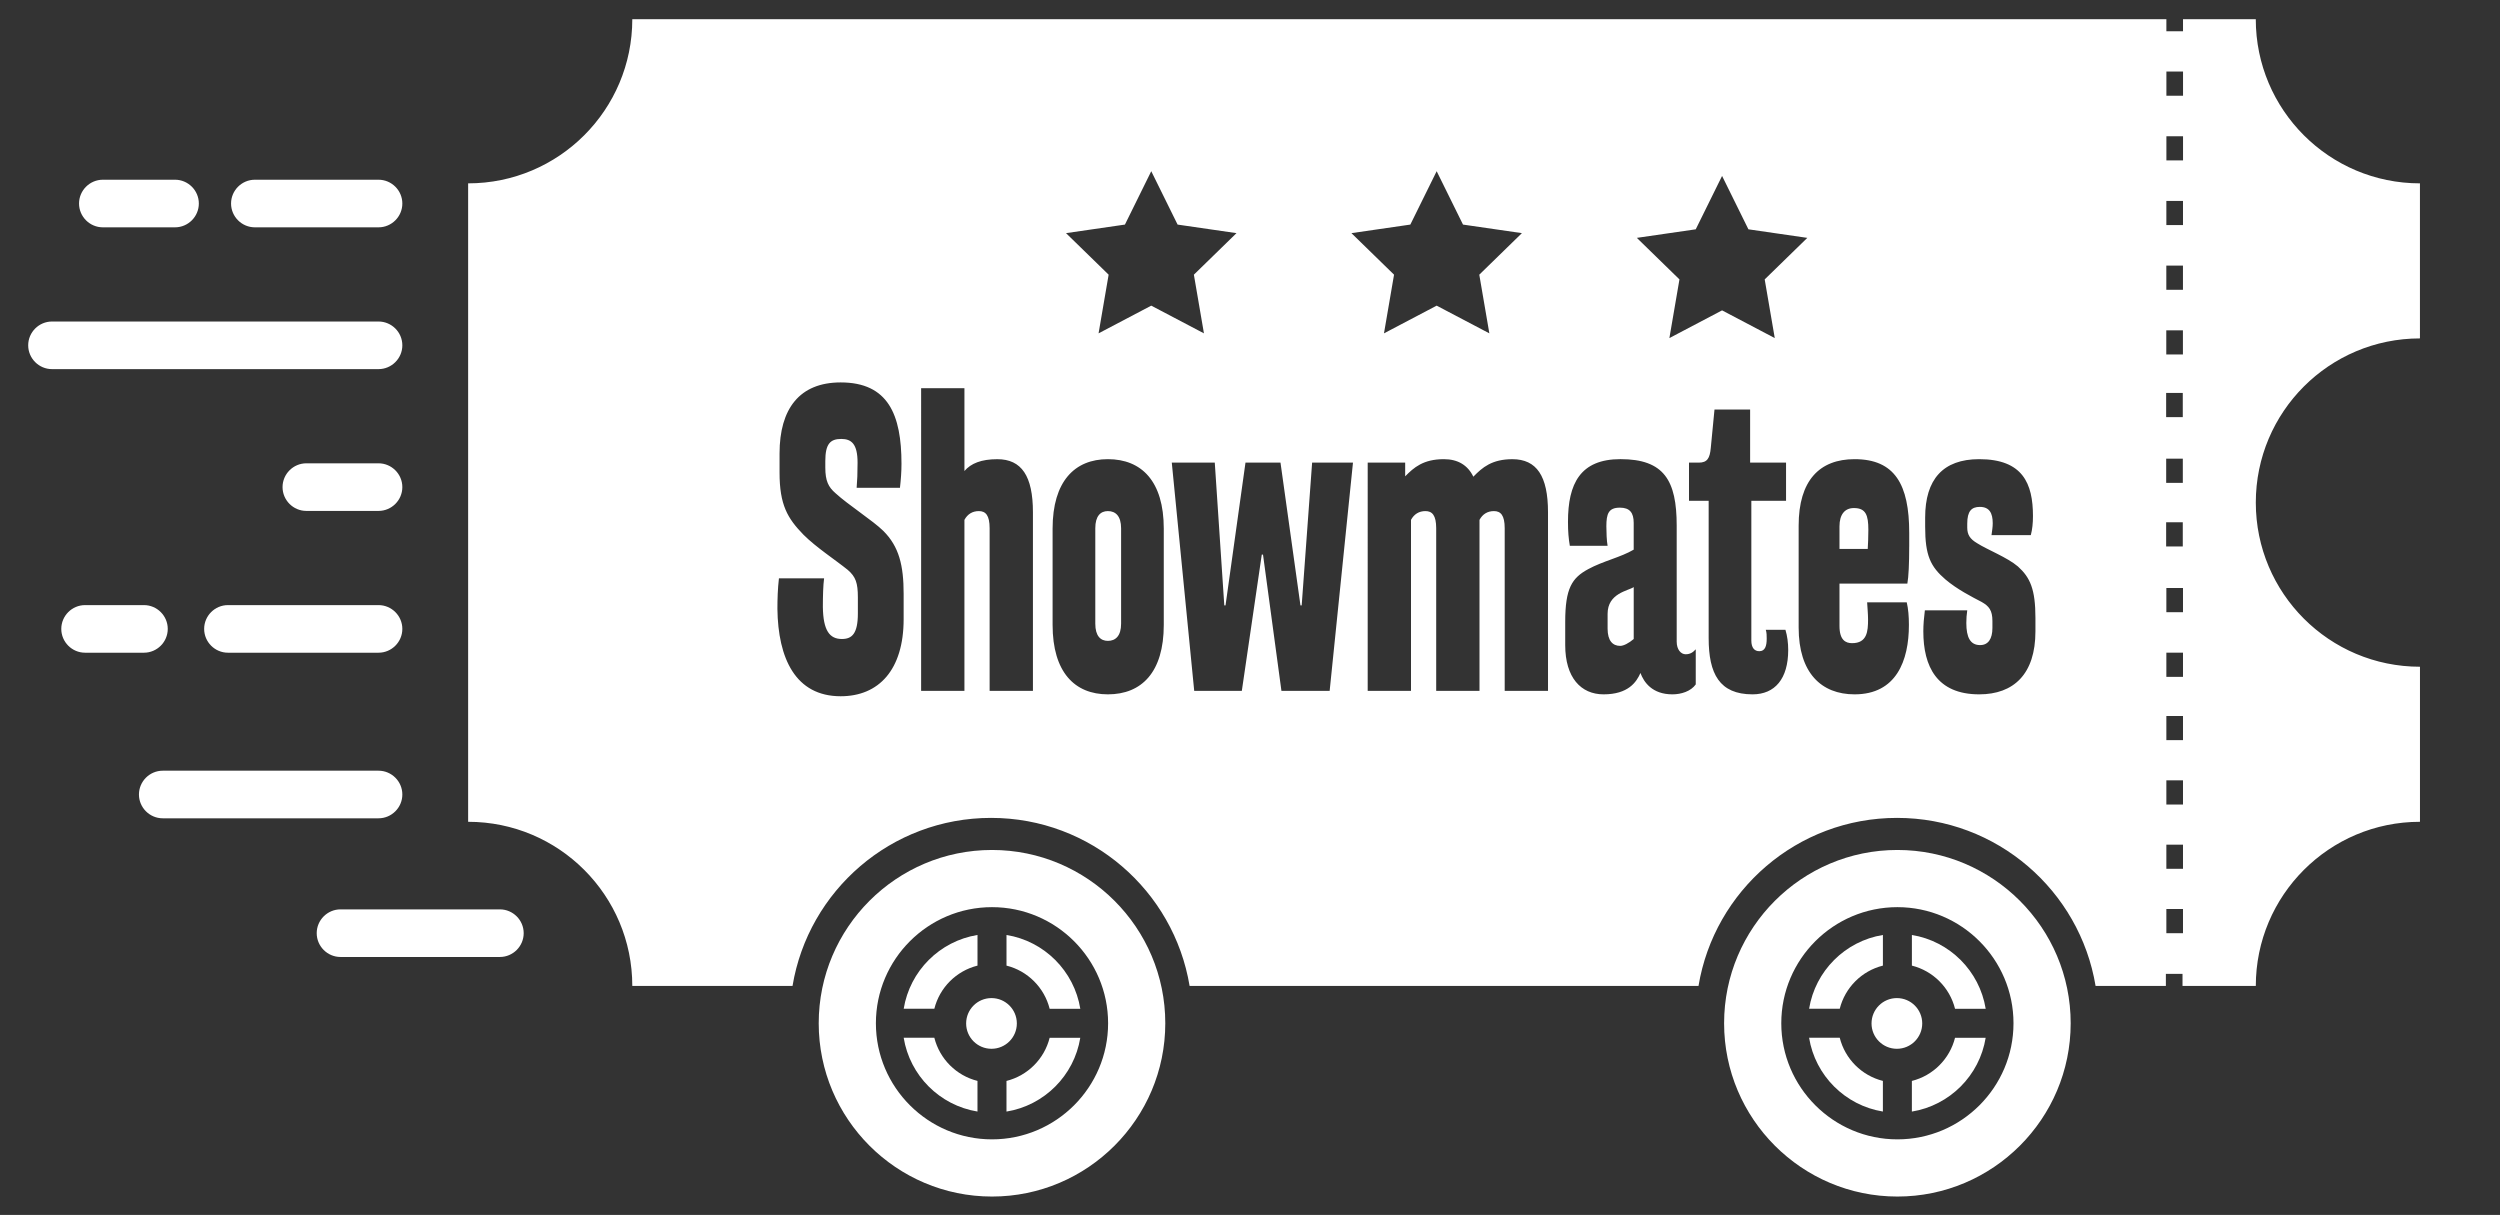 <svg xmlns="http://www.w3.org/2000/svg" xmlns:xlink="http://www.w3.org/1999/xlink" version="1.1" id="Layer_1" x="0px" y="0px" viewBox="0 0 127.404 61.915" style=" fill:#fff;enable-background:new 0 0 127.404 61.915;" xml:space="preserve">
                            <rect x="0" y="0" width="127.404" height="61.915" fill="#333333" stroke="none"/>
                            <g>
                                <path d="M19.291,18.811H2.65c-0.667,0-1.213-0.546-1.213-1.213v0c0-0.667,0.546-1.213,1.213-1.213h16.641   c0.667,0,1.213,0.546,1.213,1.213v0C20.504,18.265,19.958,18.811,19.291,18.811z" />
                                <path d="M19.291,11.585h-6.303c-0.667,0-1.213-0.546-1.213-1.213v0c0-0.667,0.546-1.213,1.213-1.213h6.303   c0.667,0,1.213,0.546,1.213,1.213v0C20.504,11.039,19.958,11.585,19.291,11.585z" />
                                <path d="M19.291,33.263h-7.674c-0.667,0-1.213-0.546-1.213-1.213v0c0-0.667,0.546-1.213,1.213-1.213h7.674   c0.667,0,1.213,0.546,1.213,1.213v0C20.504,32.717,19.958,33.263,19.291,33.263z" />
                                <path d="M25.475,48.769h-8.122c-0.667,0-1.213-0.546-1.213-1.213l0,0c0-0.667,0.546-1.213,1.213-1.213h8.122   c0.667,0,1.213,0.546,1.213,1.213l0,0C26.688,48.223,26.142,48.769,25.475,48.769z" />
                                <path d="M19.291,26.037h-3.679c-0.667,0-1.213-0.546-1.213-1.213v0c0-0.667,0.546-1.213,1.213-1.213h3.679   c0.667,0,1.213,0.546,1.213,1.213v0C20.504,25.491,19.958,26.037,19.291,26.037z" />
                                <path d="M19.291,41.702H8.294c-0.667,0-1.213-0.546-1.213-1.213v0c0-0.667,0.546-1.213,1.213-1.213h10.997   c0.667,0,1.213,0.546,1.213,1.213v0C20.504,41.156,19.958,41.702,19.291,41.702z" />
                                <g>
                                    <path d="M50.554,60.978c-4.869,0-8.831-3.961-8.831-8.831s3.961-8.831,8.831-8.831s8.831,3.961,8.831,8.831    S55.423,60.978,50.554,60.978z M50.554,46.23c-3.263,0-5.917,2.655-5.917,5.917s2.655,5.917,5.917,5.917    c3.263,0,5.917-2.655,5.917-5.917S53.817,46.23,50.554,46.23z" />
                                </g>
                                <g>
                                    <path d="M96.694,60.978c-4.869,0-8.831-3.961-8.831-8.831s3.961-8.831,8.831-8.831c4.869,0,8.831,3.961,8.831,8.831    S101.563,60.978,96.694,60.978z M96.694,46.23c-3.263,0-5.917,2.655-5.917,5.917s2.655,5.917,5.917,5.917    c3.263,0,5.917-2.655,5.917-5.917S99.957,46.23,96.694,46.23z" />
                                </g>
                                <g>
                                    <path d="M56.46,26.046c-0.376,0-0.642,0.253-0.642,0.875v4.864c0,0.623,0.266,0.875,0.642,0.875c0.391,0,0.673-0.253,0.673-0.875    v-4.864C57.133,26.299,56.851,26.046,56.46,26.046z" />
                                    <path d="M81.926,31.28v0.759c0,0.623,0.266,0.876,0.642,0.876c0.172,0,0.438-0.136,0.689-0.35v-2.646    C82.974,30.112,81.926,30.229,81.926,31.28z" />
                                    <path d="M123.324,17.246V9.344c-4.621,0-8.366-3.746-8.366-8.366h-3.708v0.615h-0.848V0.978H32.223    c0,4.621-3.746,8.366-8.366,8.366V41.88c4.621,0,8.366,3.746,8.366,8.366h8.165c0.807-4.86,5.029-8.565,10.118-8.565    s9.311,3.705,10.118,8.565h25.934c0.807-4.86,5.029-8.565,10.118-8.565s9.311,3.705,10.118,8.565h3.582v-0.615h0.848v0.615h3.735    c0-4.621,3.746-8.366,8.366-8.366v-7.902c-4.621,0-8.366-3.746-8.366-8.366S118.703,17.246,123.324,17.246z M86.418,11.686    l1.342-2.72l1.342,2.72l3.002,0.436l-2.172,2.117l0.513,2.99l-2.685-1.412l-2.685,1.412l0.513-2.99l-2.172-2.117L86.418,11.686z     M71.873,11.445l1.342-2.72l1.342,2.72l3.002,0.436l-2.172,2.117l0.513,2.99l-2.685-1.412l-2.685,1.412l0.513-2.99l-2.172-2.117    L71.873,11.445z M57.328,11.445l1.342-2.72l1.342,2.72l3.002,0.436l-2.172,2.117l0.513,2.99l-2.685-1.412l-2.685,1.412l0.513-2.99    l-2.172-2.117L57.328,11.445z M46.051,31.552c0,2.587-1.268,3.93-3.209,3.93c-2.301,0-3.193-1.926-3.224-4.455    c0-0.486,0.016-1.031,0.078-1.556h2.301c-0.047,0.35-0.063,0.895-0.063,1.459c0.016,1.206,0.344,1.634,0.97,1.634    c0.516,0,0.814-0.272,0.814-1.304v-0.817c0-0.739-0.11-1.051-0.516-1.401c-0.626-0.506-1.612-1.148-2.254-1.79    c-0.814-0.837-1.221-1.517-1.221-3.171v-0.973c0-2.276,1.017-3.619,3.115-3.619c2.426,0,3.099,1.654,3.099,4.144    c0,0.409-0.031,0.817-0.078,1.226h-2.207c0.031-0.37,0.047-0.739,0.047-1.284c0-0.953-0.313-1.206-0.83-1.206    c-0.563,0-0.814,0.253-0.814,1.128v0.331c0,0.681,0.157,0.992,0.517,1.304c0.657,0.603,1.91,1.401,2.442,1.926    c0.798,0.798,1.033,1.751,1.033,3.21V31.552z M52.64,35.209h-2.207v-8.288c0-0.661-0.203-0.875-0.548-0.875    c-0.329,0-0.579,0.156-0.736,0.447v8.716h-2.207V19.782h2.207v4.222c0.329-0.389,0.861-0.603,1.675-0.603    c1.236,0,1.816,0.856,1.816,2.704V35.209z M59.308,31.844c0,2.412-1.127,3.541-2.849,3.541c-1.69,0-2.817-1.128-2.817-3.541    v-4.903c0-2.412,1.127-3.541,2.817-3.541c1.722,0,2.849,1.128,2.849,3.541V31.844z M67.761,35.209h-2.457l-0.939-6.945h-0.063    l-1.017,6.945h-2.426l-1.143-11.634h2.191l0.485,7.276h0.063l1.017-7.276h1.784l1.017,7.276h0.063l0.532-7.276h2.082    L67.761,35.209z M78.889,35.209h-2.207v-8.288c0-0.661-0.203-0.875-0.548-0.875c-0.329,0-0.579,0.156-0.736,0.447v8.716h-2.207    v-8.288c0-0.661-0.204-0.875-0.548-0.875c-0.329,0-0.579,0.156-0.736,0.447v8.716h-2.207V23.575h1.91v0.7    c0.438-0.447,0.923-0.875,1.972-0.875c0.72,0,1.221,0.311,1.503,0.895l0.016-0.019c0.438-0.447,0.924-0.875,1.972-0.875    c1.237,0,1.816,0.856,1.816,2.704V35.209z M86.418,34.879c-0.25,0.35-0.736,0.506-1.19,0.506c-1.033,0-1.456-0.623-1.628-1.089    c-0.203,0.467-0.626,1.089-1.878,1.089c-1.158,0-1.956-0.856-1.956-2.51v-1.187c0-1.712,0.344-2.237,1.174-2.685    c0.751-0.409,1.659-0.603,2.316-0.992v-1.362c0-0.525-0.203-0.778-0.704-0.778c-0.579,0-0.689,0.311-0.689,0.953    c0,0.292,0.016,0.739,0.063,0.992h-1.925c-0.063-0.37-0.094-0.72-0.094-1.226c0-1.945,0.626-3.191,2.676-3.191    c2.223,0,2.864,1.089,2.864,3.385V32.7c0,0.409,0.219,0.642,0.454,0.642c0.235,0,0.376-0.097,0.517-0.253V34.879z M89.314,35.385    c-1.69,0-2.238-1.051-2.238-2.86v-7.004h-1.002v-1.945h0.501c0.423,0,0.563-0.214,0.61-0.759l0.188-1.945h1.816v2.704h1.831v1.945    h-1.769v7.12c0,0.37,0.157,0.545,0.407,0.545c0.297,0,0.376-0.272,0.376-0.642c0-0.136,0-0.311-0.047-0.447h1.002    c0.094,0.311,0.141,0.661,0.141,1.031C91.129,34.587,90.456,35.385,89.314,35.385z M97.296,27.855    c0,0.875-0.031,1.537-0.094,1.887h-3.459v2.159c0,0.72,0.313,0.876,0.642,0.876c0.767,0,0.814-0.603,0.814-1.206    c0-0.272-0.031-0.584-0.047-0.875h2.019c0.078,0.331,0.11,0.72,0.11,1.148c0,1.829-0.642,3.541-2.77,3.541    c-1.69,0-2.849-1.089-2.849-3.405v-5.195c0-2.296,1.064-3.385,2.849-3.385c2.05,0,2.786,1.284,2.786,3.755V27.855z     M103.729,32.175c0,2.179-1.111,3.21-2.864,3.21c-2.16,0-2.849-1.42-2.849-3.21c0-0.35,0.031-0.7,0.078-1.07h2.16    c-0.031,0.195-0.047,0.428-0.047,0.642c0,0.739,0.204,1.128,0.704,1.128c0.407,0,0.626-0.311,0.626-0.875v-0.35    c0-0.545-0.172-0.759-0.548-0.973c-0.485-0.253-1.252-0.642-1.847-1.148c-0.767-0.661-1.033-1.226-1.033-2.685v-0.467    c0-1.946,0.908-2.977,2.755-2.977c2.223,0,2.739,1.245,2.739,2.899c0,0.35-0.031,0.681-0.11,0.973h-2.003    c0.031-0.214,0.063-0.428,0.063-0.603c0-0.525-0.172-0.837-0.657-0.837c-0.423,0-0.642,0.214-0.642,0.856v0.195    c0,0.37,0.141,0.584,0.501,0.798c0.516,0.331,1.534,0.72,2.082,1.187c0.626,0.564,0.892,1.167,0.892,2.626V32.175z     M110.399,13.537h0.848v1.231h-0.848V13.537z M110.397,16.833h0.848v1.231h-0.848V16.833z M110.39,20.026h0.848v1.231h-0.848    V20.026z M111.24,23.375v1.231h-0.848v-1.231H111.24z M110.39,26.617h0.848v1.231h-0.848V26.617z M111.249,47.556h-0.848v-1.231    h0.848V47.556z M111.249,44.277h-0.848v-1.231h0.848V44.277z M111.249,40.999h-0.848v-1.231h0.848V40.999z M111.249,37.72h-0.848    v-1.231h0.848V37.72z M111.249,34.493h-0.848v-1.231h0.848V34.493z M111.249,31.197h-0.848v-1.231h0.848V31.197z M111.249,11.471    h-0.848V10.24h0.848V11.471z M111.251,8.175h-0.848V6.944h0.848V8.175z M111.251,4.878h-0.848V3.647h0.848V4.878z" />
                                    <path d="M94.479,25.891c-0.47,0-0.736,0.331-0.736,0.934v1.148h1.44c0.016-0.214,0.031-0.681,0.031-0.973    C95.215,26.26,95.09,25.891,94.479,25.891z" />
                                </g>
                                <g>
                                    <g>
                                        <path d="M93.756,51.409c0.271-1.08,1.12-1.929,2.2-2.2v-1.562c-1.927,0.314-3.448,1.835-3.761,3.761H93.756z" />
                                        <path d="M97.432,49.209c1.08,0.27,1.929,1.12,2.2,2.2h1.562c-0.314-1.927-1.835-3.448-3.761-3.761V49.209z" />
                                        <path d="M95.956,55.085c-1.08-0.27-1.929-1.12-2.2-2.2h-1.562c0.314,1.927,1.835,3.448,3.761,3.761V55.085z" />
                                        <path d="M99.632,52.886c-0.271,1.08-1.12,1.929-2.2,2.2v1.562c1.927-0.314,3.448-1.835,3.761-3.761H99.632z" />
                                    </g>
                                    <circle cx="96.668" cy="52.156" r="1.292" />
                                </g>
                                <g>
                                    <g>
                                        <path d="M47.615,51.409c0.27-1.08,1.12-1.929,2.2-2.2v-1.562c-1.927,0.314-3.448,1.835-3.761,3.761H47.615z" />
                                        <path d="M51.292,49.209c1.08,0.27,1.929,1.12,2.2,2.2h1.562c-0.314-1.927-1.835-3.448-3.761-3.761V49.209z" />
                                        <path d="M49.815,55.085c-1.08-0.27-1.929-1.12-2.2-2.2h-1.562c0.314,1.927,1.835,3.448,3.761,3.761V55.085z" />
                                        <path d="M53.492,52.886c-0.27,1.08-1.12,1.929-2.2,2.2v1.562c1.927-0.314,3.448-1.835,3.761-3.761H53.492z" />
                                    </g>
                                    <circle cx="50.528" cy="52.156" r="1.292" />
                                </g>
                                <path d="M7.336,33.263h-3c-0.667,0-1.213-0.546-1.213-1.213v0c0-0.667,0.546-1.213,1.213-1.213h3c0.667,0,1.213,0.546,1.213,1.213   v0C8.549,32.717,8.003,33.263,7.336,33.263z" />
                                <path d="M8.92,11.585H5.241c-0.667,0-1.213-0.546-1.213-1.213v0c0-0.667,0.546-1.213,1.213-1.213H8.92   c0.667,0,1.213,0.546,1.213,1.213v0C10.133,11.039,9.587,11.585,8.92,11.585z" />
                            </g>
                        </svg>